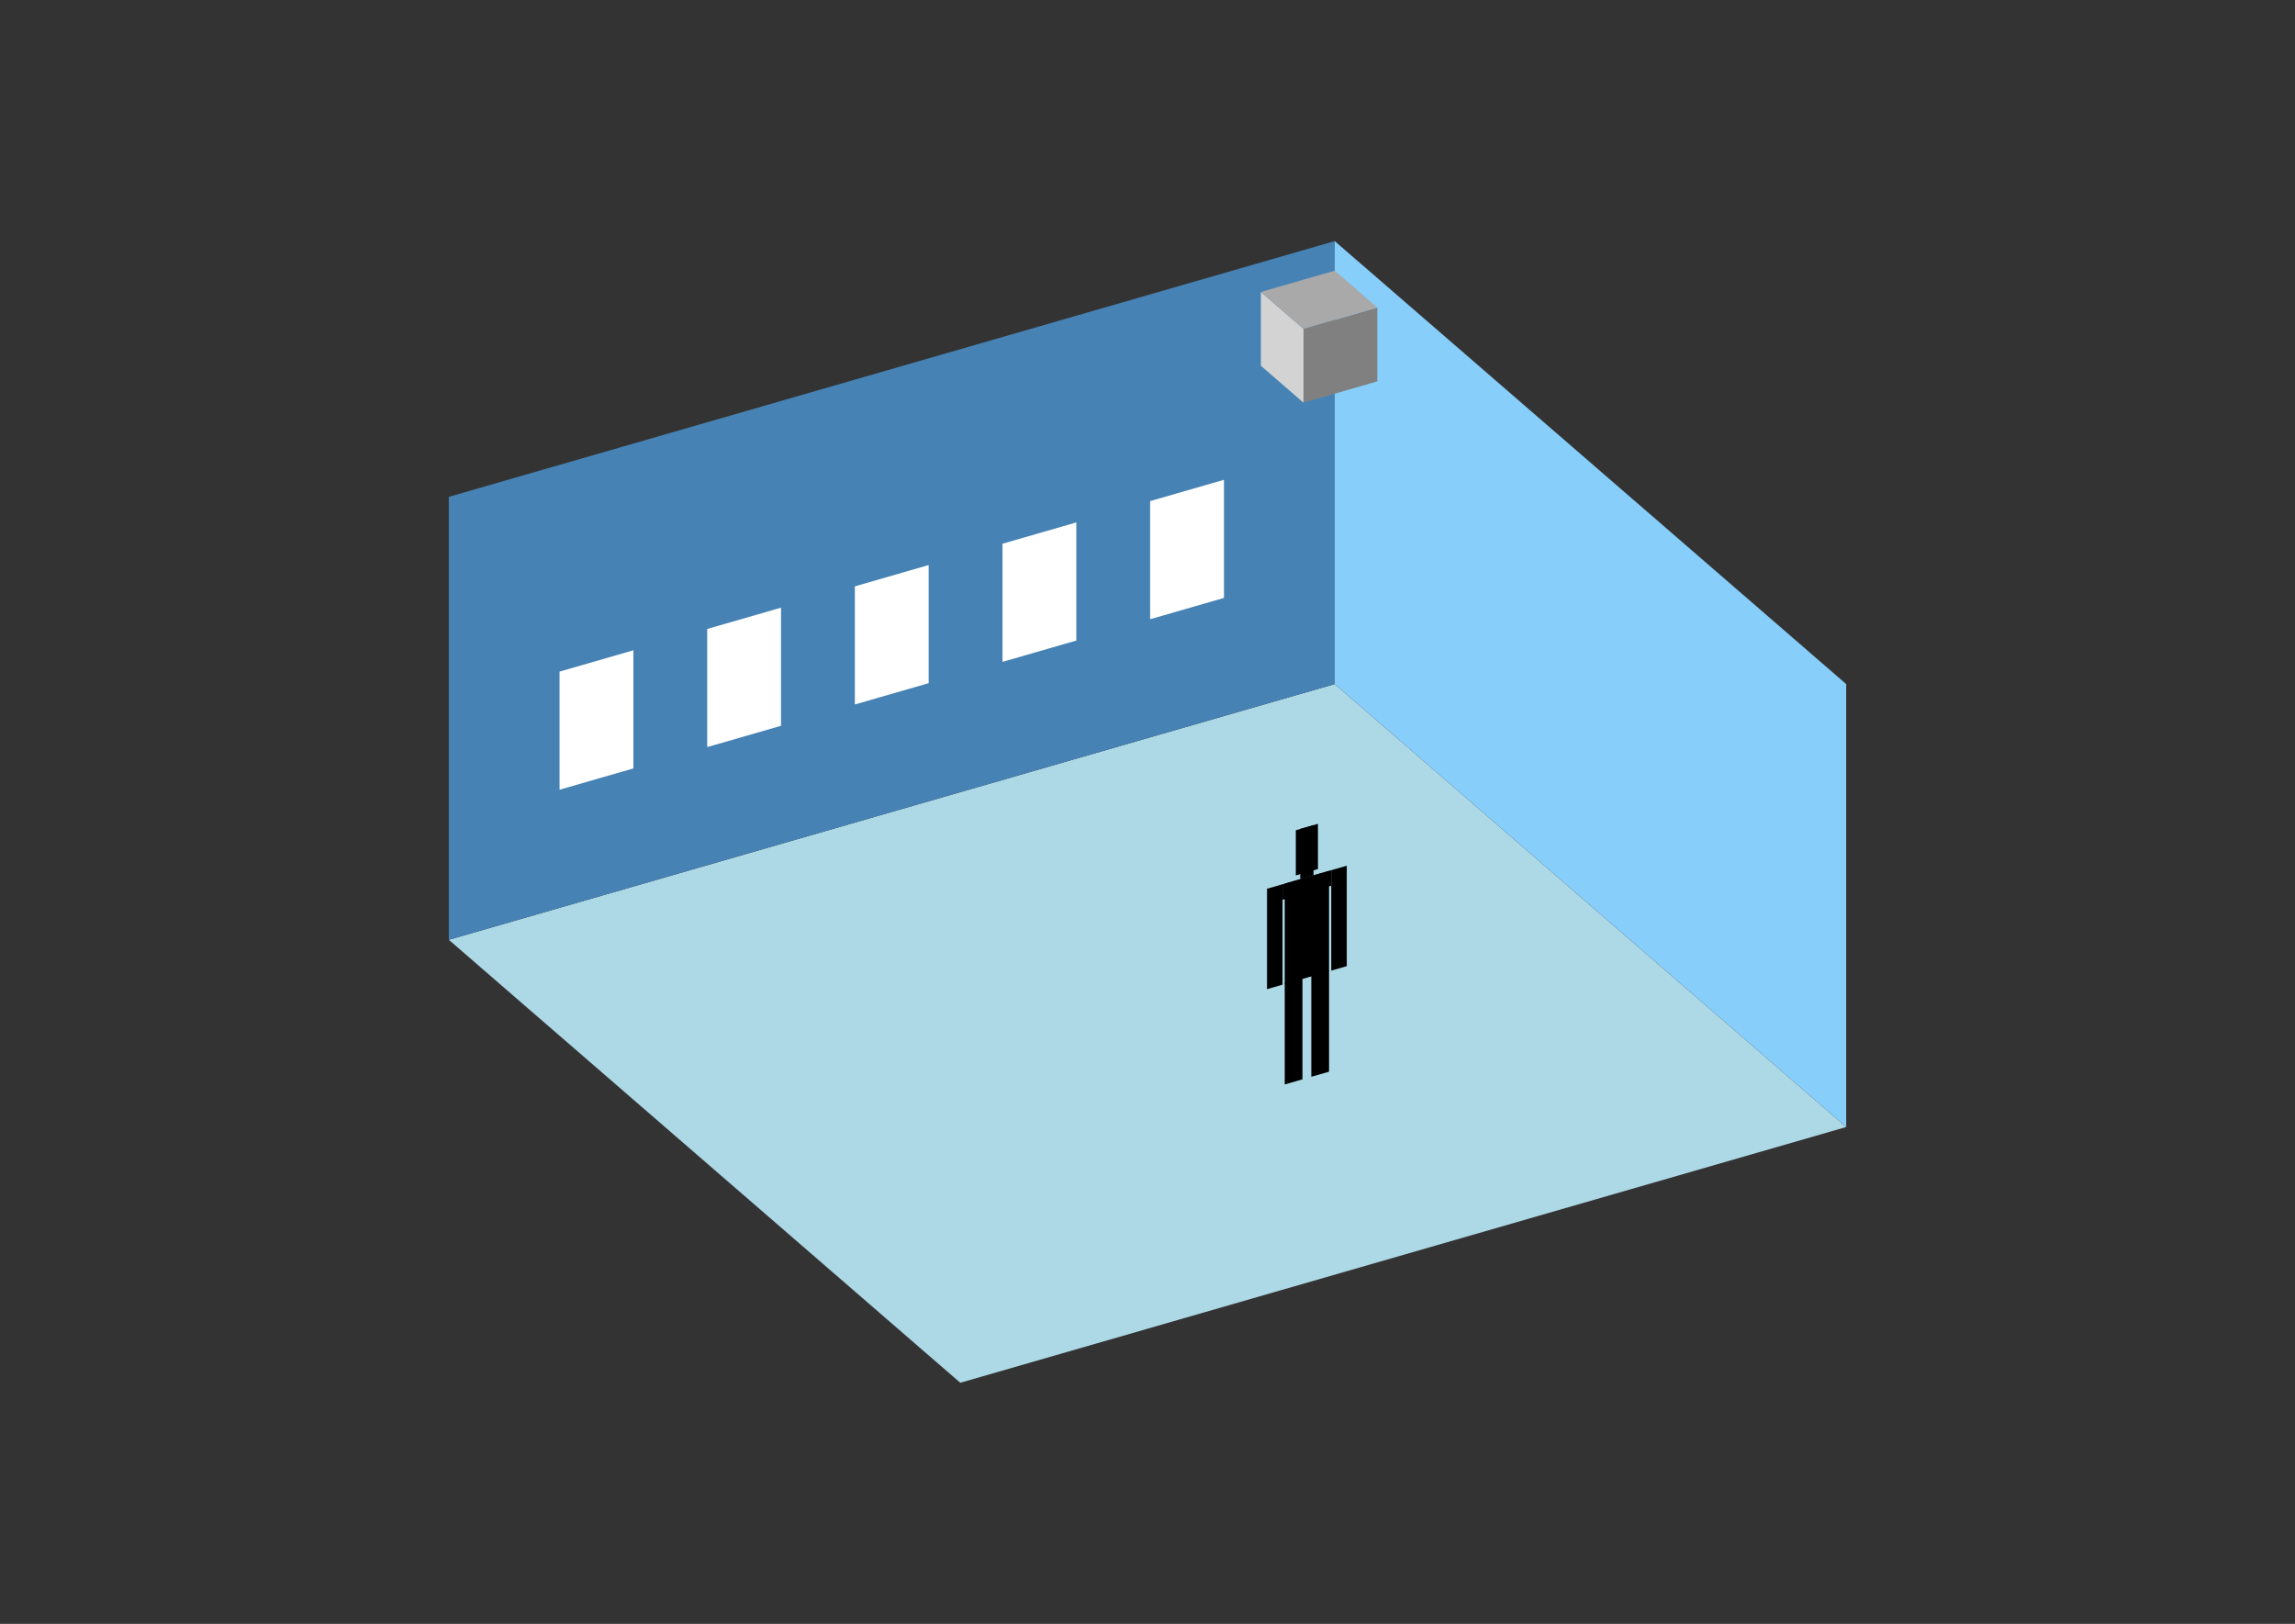 <?xml version="1.0" encoding="UTF-8"?>
<svg
  xmlns="http://www.w3.org/2000/svg"
  width="848"
  height="600"
  style="background-color:white"
>
  <rect width="100%" height="100%" fill="#333333" stroke="none"/>
  <polygon fill="lightblue" points="354.826,510.916 165.837,347.247 493.174,252.753 682.163,416.422" />
  <polygon fill="steelblue" points="165.837,347.247 165.837,183.578 493.174,89.084 493.174,252.753" />
  <polygon fill="lightskyblue" points="682.163,416.422 682.163,252.753 493.174,89.084 493.174,252.753" />
  <polygon fill="white" points="206.755,291.79 206.755,248.145 234.033,240.271 234.033,283.916" />
  <polygon fill="white" points="261.311,276.041 261.311,232.396 288.589,224.522 288.589,268.167" />
  <polygon fill="white" points="315.867,260.292 315.867,216.647 343.145,208.773 343.145,252.418" />
  <polygon fill="white" points="370.423,244.543 370.423,200.898 397.701,193.024 397.701,236.669" />
  <polygon fill="white" points="424.979,228.794 424.979,185.149 452.257,177.275 452.257,220.92" />
  <polygon fill="grey" points="481.645,148.787 481.645,121.509 508.923,113.635 508.923,140.913" />
  <polygon fill="lightgrey" points="481.645,148.787 481.645,121.509 465.896,107.87 465.896,135.148" />
  <polygon fill="darkgrey" points="481.645,121.509 465.896,107.87 493.174,99.996 508.923,113.635" />
  <polygon fill="hsl(324.0,50.0%,50.66%)" points="474.71,400.688 474.71,363.219 481.257,361.329 481.257,398.798" />
  <polygon fill="hsl(324.0,50.0%,50.66%)" points="491.077,395.963 491.077,358.494 484.53,360.384 484.53,397.853" />
  <polygon fill="hsl(324.0,50.0%,50.66%)" points="468.163,365.479 468.163,328.381 473.892,326.728 473.892,363.826" />
  <polygon fill="hsl(324.0,50.0%,50.66%)" points="491.895,358.629 491.895,321.53 497.624,319.877 497.624,356.975" />
  <polygon fill="hsl(324.0,50.0%,50.66%)" points="473.892,332.456 473.892,326.728 491.895,321.53 491.895,327.259" />
  <polygon fill="hsl(324.0,50.0%,50.66%)" points="474.71,363.589 474.71,326.491 491.077,321.767 491.077,358.865" />
  <polygon fill="hsl(324.0,50.0%,50.66%)" points="478.802,323.455 478.802,306.761 486.985,304.399 486.985,321.093" />
  <polygon fill="hsl(324.0,50.0%,50.66%)" points="480.438,324.838 480.438,306.289 485.349,304.871 485.349,323.42" />
</svg>
